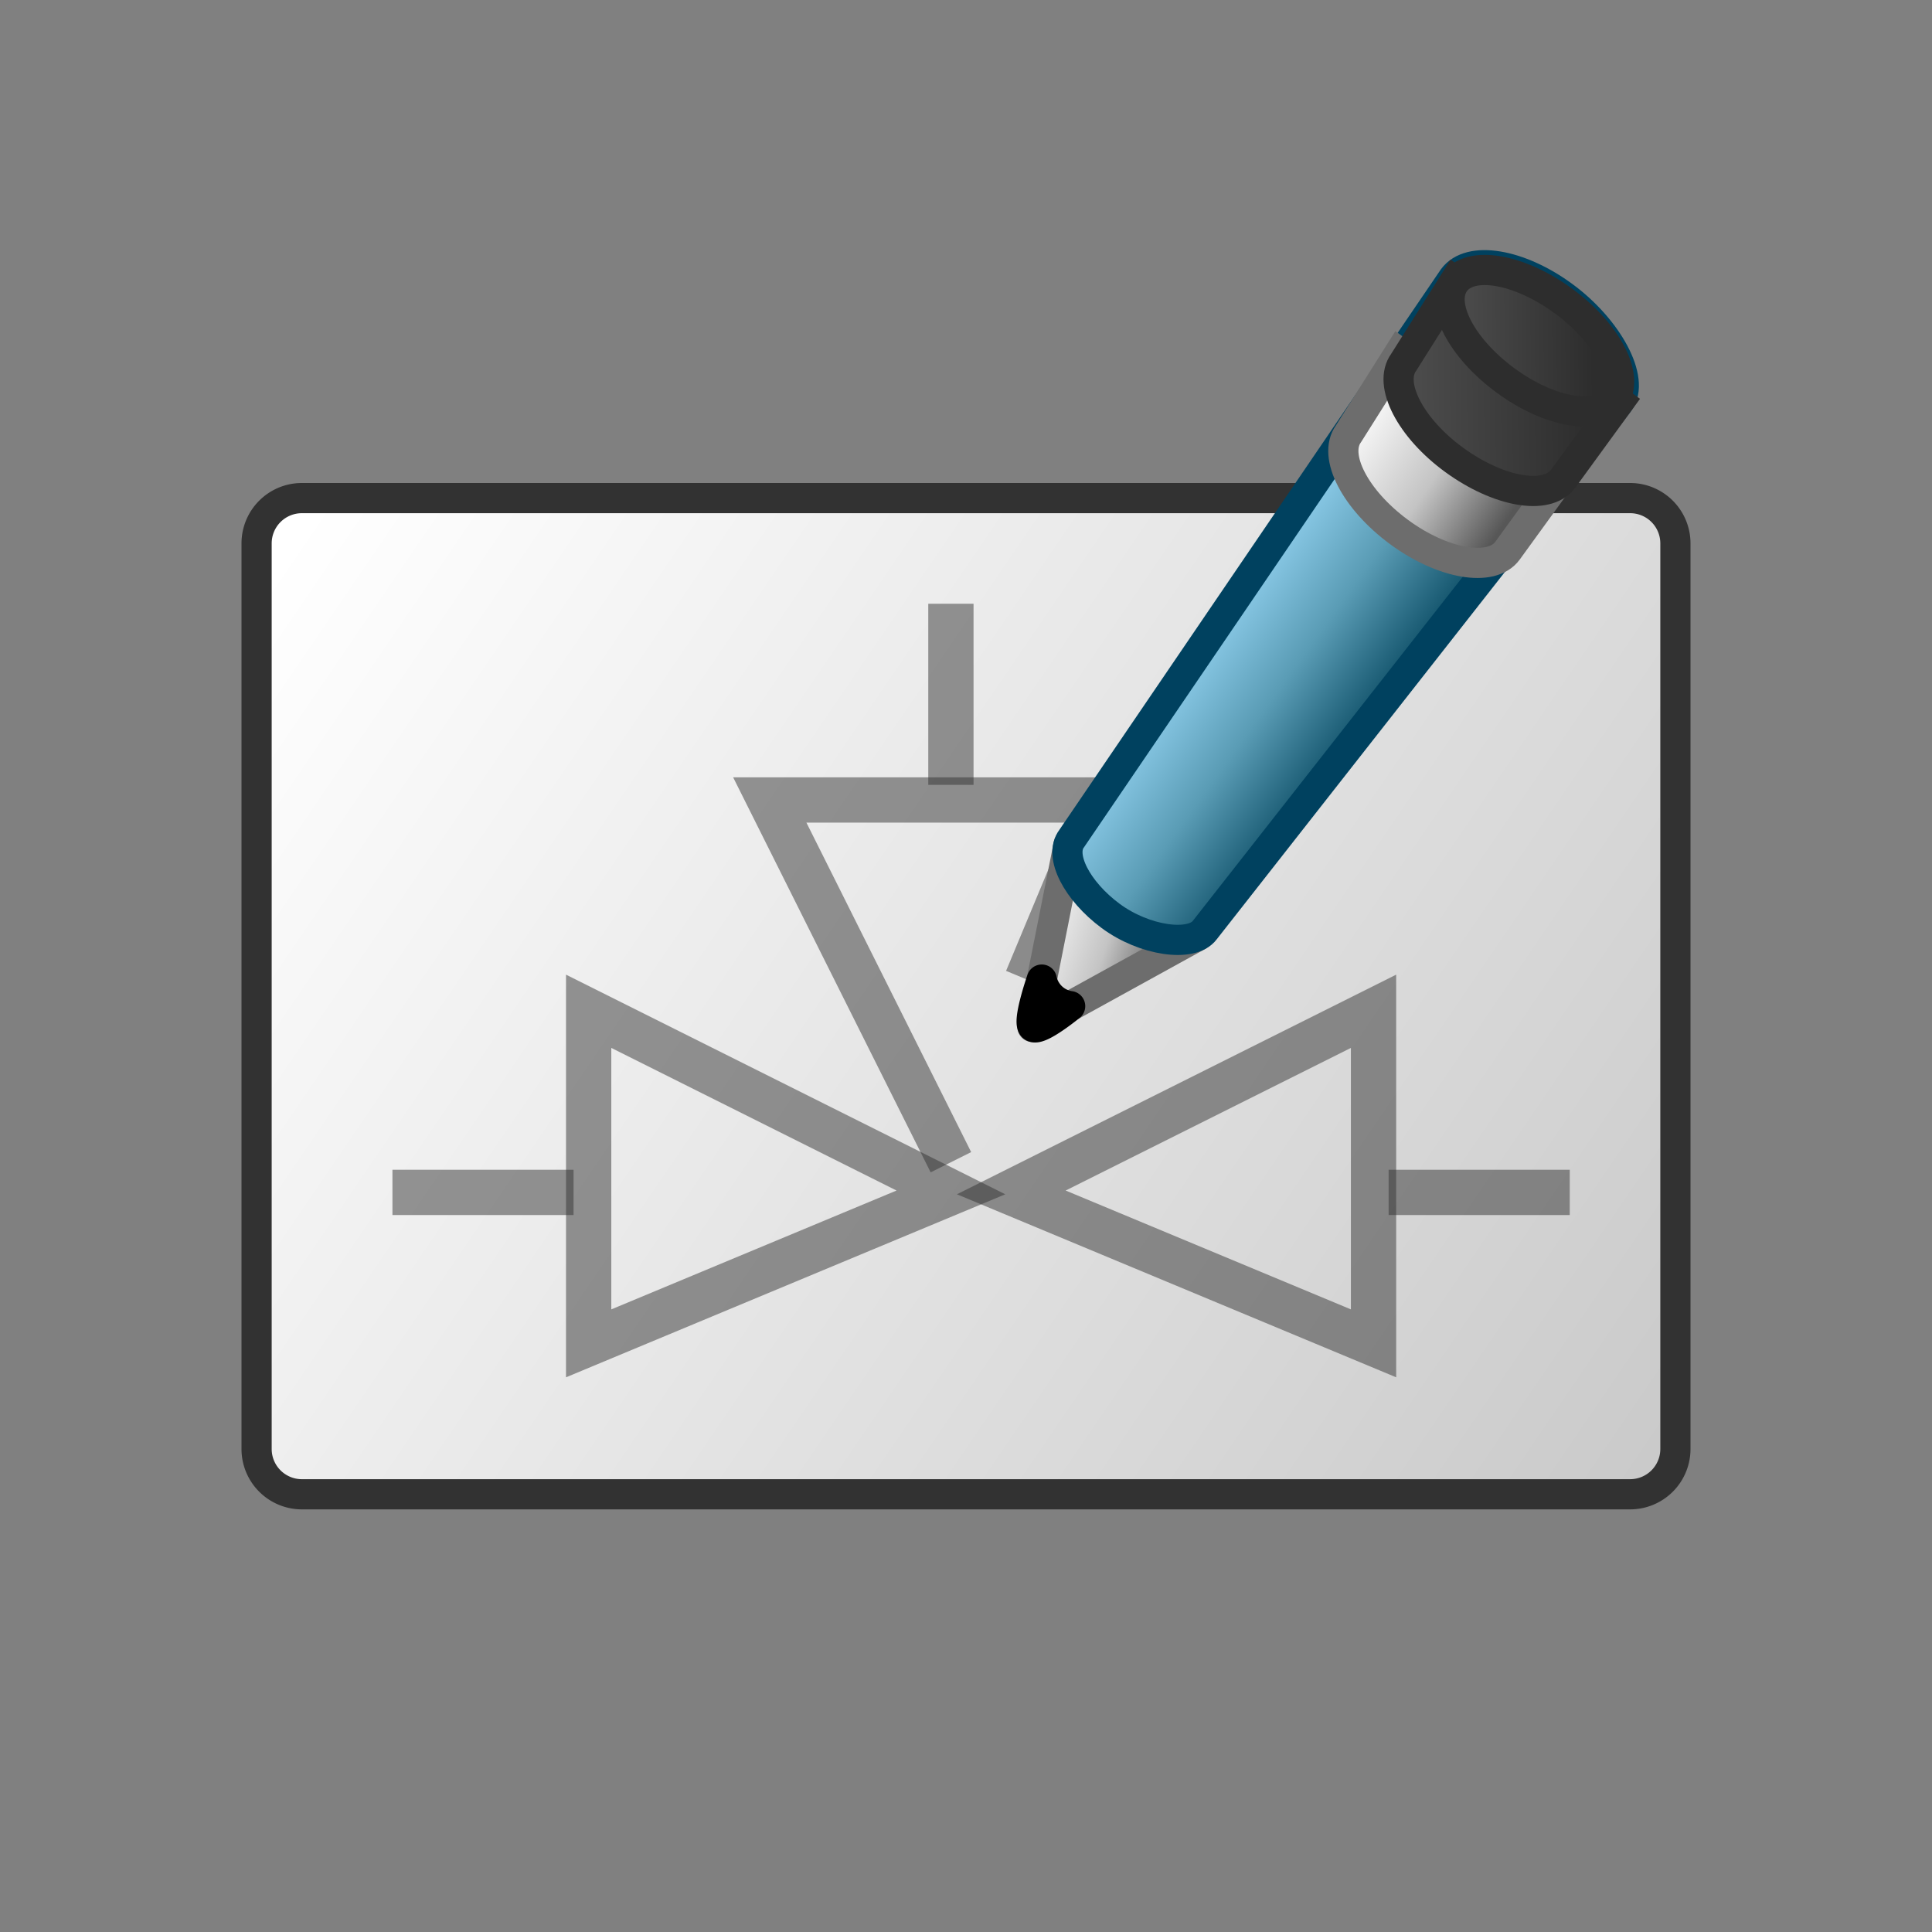 <svg id="CATIA___SYMB_-_Symbol_Design" data-name="CATIA _ SYMB - Symbol Design" xmlns="http://www.w3.org/2000/svg" xmlns:xlink="http://www.w3.org/1999/xlink" viewBox="0 0 64 64"><rect x="0" y="0" width="64" height="64" fill="#808080" stroke="none"/><defs><style>.cls-1{fill:url(#linear-gradient);}.cls-2{fill:#323232;}.cls-3,.cls-4,.cls-5,.cls-6{stroke:#323232;stroke-width:1.5px;opacity:0.5;}.cls-10,.cls-11,.cls-3,.cls-4,.cls-5,.cls-6,.cls-8,.cls-9{stroke-miterlimit:10;}.cls-3{fill:url(#linear-gradient-2);}.cls-4{fill:none;}.cls-5{fill:url(#linear-gradient-3);}.cls-6{fill:url(#linear-gradient-4);}.cls-7,.cls-9{stroke:#6d6d6d;}.cls-12,.cls-7{stroke-linecap:round;stroke-linejoin:round;}.cls-7{fill:url(#linear-gradient-5);}.cls-8{stroke:#00415f;fill:url(#linear-gradient-6);}.cls-9{fill:url(#linear-gradient-7);}.cls-10,.cls-11{stroke:#2d2d2d;}.cls-10{fill:url(#linear-gradient-8);}.cls-11{fill:url(#linear-gradient-9);}.cls-12{stroke:#000;}</style><linearGradient id="linear-gradient" x1="9.66" y1="17.76" x2="74.24" y2="61.82" gradientUnits="userSpaceOnUse"><stop offset="0" stop-color="#fff"/><stop offset="1" stop-color="#b3b3b3"/></linearGradient><linearGradient id="linear-gradient-2" x1="14.03" y1="38.16" x2="19.72" y2="42.04" xlink:href="#linear-gradient"/><linearGradient id="linear-gradient-3" x1="-6.47" y1="38.16" x2="-0.78" y2="42.04" gradientTransform="matrix(-1, 0, 0, 1, 44.5, 0)" xlink:href="#linear-gradient"/><linearGradient id="linear-gradient-4" x1="-16.22" y1="26.41" x2="-10.53" y2="30.29" gradientTransform="matrix(0, 1, 1, 0, 3.75, 37.25)" xlink:href="#linear-gradient"/><linearGradient id="linear-gradient-5" x1="33.96" y1="30.71" x2="39.15" y2="32.48" gradientUnits="userSpaceOnUse"><stop offset="0" stop-color="#fff"/><stop offset="0.5" stop-color="#c4c4c4"/><stop offset="0.9" stop-color="#575757"/></linearGradient><linearGradient id="linear-gradient-6" x1="41.56" y1="18.11" x2="47.1" y2="22.09" gradientUnits="userSpaceOnUse"><stop offset="0" stop-color="#93d2f0"/><stop offset="0.5" stop-color="#5a9cb5"/><stop offset="0.9" stop-color="#195a72"/></linearGradient><linearGradient id="linear-gradient-7" x1="50.54" y1="17.53" x2="44.83" y2="13.64" gradientUnits="userSpaceOnUse"><stop offset="0.1" stop-color="#575757"/><stop offset="0.5" stop-color="#c4c4c4"/><stop offset="1" stop-color="#fff"/></linearGradient><linearGradient id="linear-gradient-8" x1="104.87" y1="-67.69" x2="112.22" y2="-67.69" gradientTransform="matrix(0.99, 0.01, 0.01, 0.99, -57.08, 78.48)" gradientUnits="userSpaceOnUse"><stop offset="0" stop-color="#505050"/><stop offset="0.9" stop-color="#2d2d2d"/></linearGradient><linearGradient id="linear-gradient-9" x1="106.6" y1="-69.25" x2="112.23" y2="-69.25" xlink:href="#linear-gradient-8"/></defs><title>CATIA _ SYMB - Symbol Design</title><rect class="cls-1" x="8.5" y="16.5" width="47" height="33" rx="1.5"/><path class="cls-2" d="M54,17a1,1,0,0,1,1,1V48a1,1,0,0,1-1,1H10a1,1,0,0,1-1-1V18a1,1,0,0,1,1-1H54m0-1H10a2,2,0,0,0-2,2V48a2,2,0,0,0,2,2H54a2,2,0,0,0,2-2V18a2,2,0,0,0-2-2Z"/><line class="cls-3" x1="13" y1="39.5" x2="19" y2="39.5"/><polygon class="cls-4" points="19.5 33.5 19.5 44.5 31.5 39.5 19.5 33.5"/><line class="cls-5" x1="52" y1="39.5" x2="46" y2="39.5"/><polygon class="cls-4" points="45.5 33.5 45.5 44.5 33.5 39.5 45.5 33.5"/><line class="cls-6" x1="31.5" y1="20" x2="31.5" y2="26"/><polyline class="cls-4" points="31.5 38.5 25.5 26.5 36.5 26.5 34.02 32.45"/><polygon class="cls-7" points="35.4 27.98 34.2 34.02 39.68 31 35.4 27.98"/><path class="cls-8" d="M39.91,30.81c-.43.58-2,.36-3.12-.47s-1.72-2-1.29-2.56L48.14,9.21c.55-.75,2.18-.48,3.65.6s2.39,2.76,1.84,3.51Z"/><path class="cls-9" d="M44.67,14.37c-.53.73.22,2.18,1.67,3.25s3.07,1.35,3.6.62l1.85-2.55-5.43-4Z"/><path class="cls-10" d="M46.5,12c-.53.72.22,2.18,1.68,3.24s3.06,1.35,3.6.62l1.85-2.54-5.44-4Z"/><path class="cls-11" d="M49.87,12.6c-1.46-1.07-2.21-2.52-1.68-3.25s2.14-.45,3.6.62,2.21,2.52,1.67,3.25S51.32,13.67,49.87,12.6Z"/><path class="cls-12" d="M34.51,32.45a1.12,1.12,0,0,0,.94.88s-1,.82-1.22.69S34.51,32.45,34.51,32.45Z"/></svg>